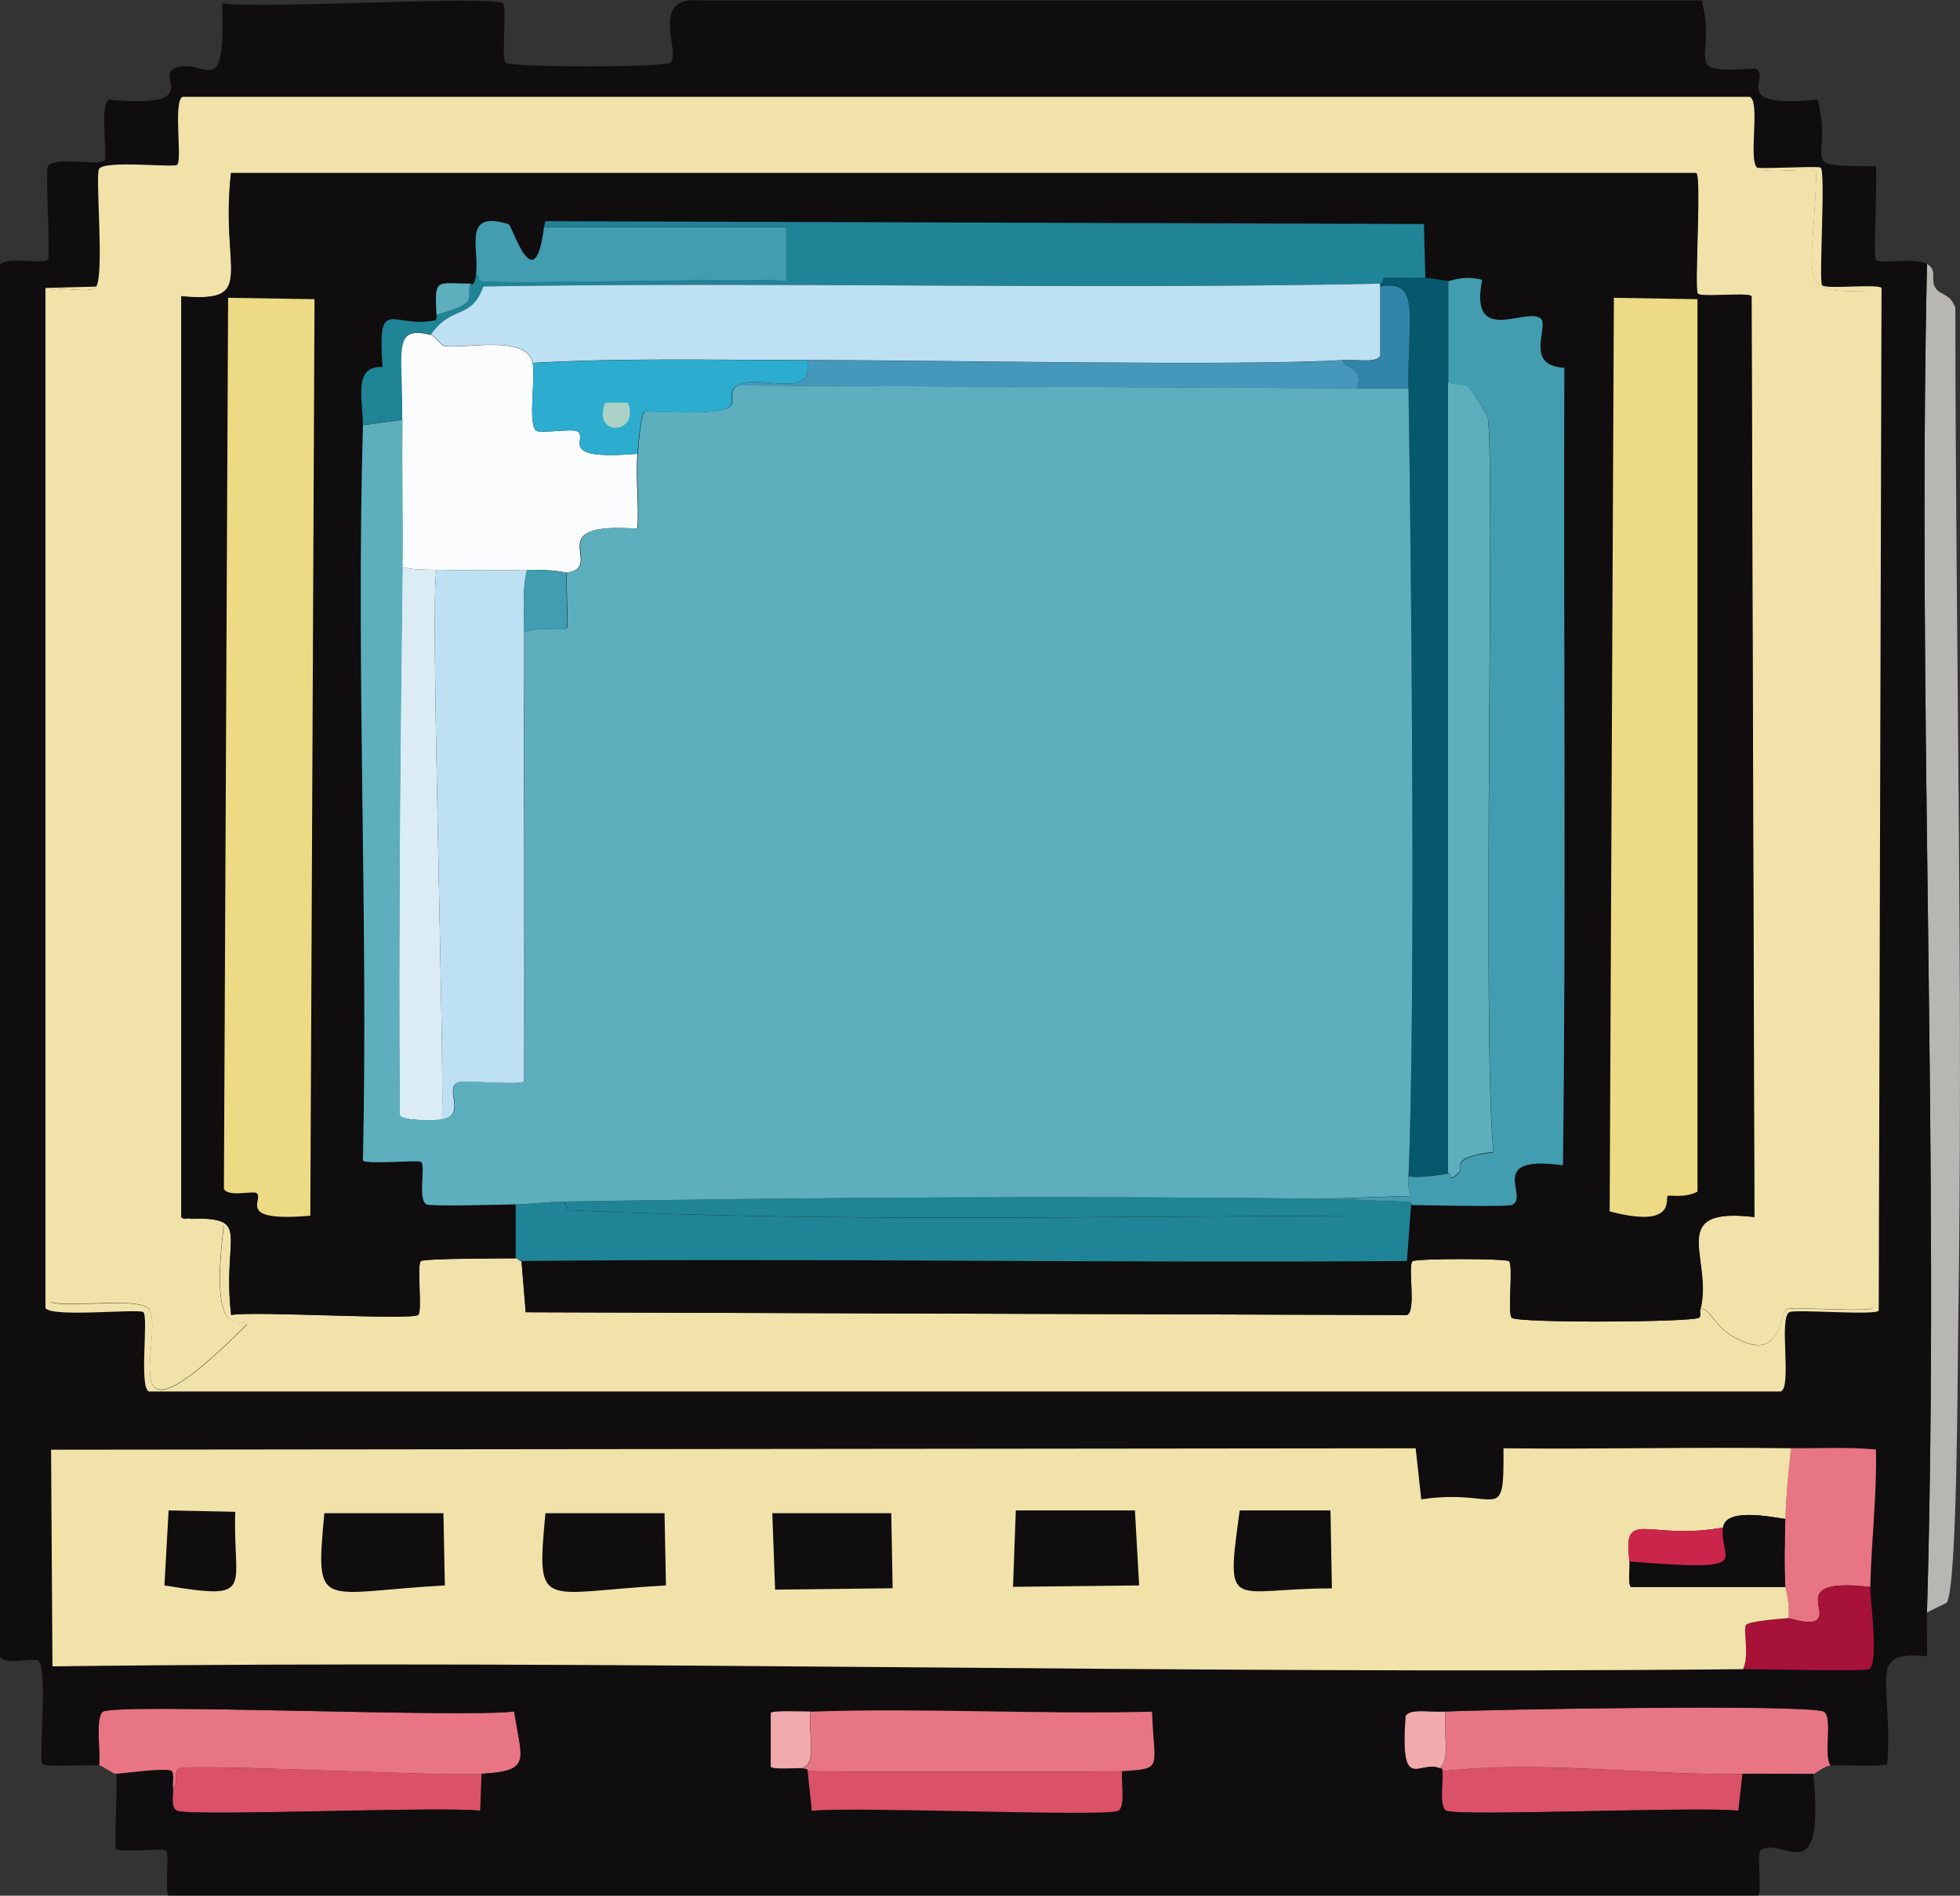 <?xml version="1.0" encoding="UTF-8"?><svg id="Layer_2" xmlns="http://www.w3.org/2000/svg" viewBox="0 0 125.88 121.78"><rect x="0" y="0" width="125.88" height="121.78" fill="#333333" stroke="none"/><defs><style>.cls-1{fill:#06596c;}.cls-1,.cls-2,.cls-3,.cls-4,.cls-5,.cls-6,.cls-7,.cls-8,.cls-9,.cls-10,.cls-11,.cls-12,.cls-13,.cls-14,.cls-15,.cls-16,.cls-17,.cls-18,.cls-19,.cls-20{stroke-width:0px;}.cls-2{fill:#ecda85;}.cls-3{fill:#db5168;}.cls-4{fill:#1f8496;}.cls-5{fill:#a71238;}.cls-6{fill:#b7b6b3;}.cls-7{fill:#f1e2aa;}.cls-8{fill:#e87583;}.cls-9{fill:#0f0d0e;}.cls-10{fill:#5dafbe;}.cls-11{fill:#fafcfd;}.cls-12{fill:#bde0f3;}.cls-13{fill:#3285aa;}.cls-14{fill:#4597bb;}.cls-15{fill:#dbecf4;}.cls-16{fill:#cc254c;}.cls-17{fill:#419daf;}.cls-18{fill:#2cacce;}.cls-19{fill:#acd1c7;}.cls-20{fill:#f1aaad;}</style></defs><g id="Layer_1-2"><path class="cls-6" d="M123.76,103.58c.83-28.83-.62-57.79,0-86.63.71.44.18.97.55,1.55.31.5.9.29,1.27,1.27.02,21.94.52,43.94.18,65.89-.04,2.38-.05,16.26-.73,17.29-.04.06-.81.38-1.27.64Z"/><path class="cls-8" d="M30.94,113.96c-2.75.16-18.46-.67-19.38-.36-.51.17-.04,1.05-.46,1.27-.05-.26.11-.95-.09-1.09-.33-.24-3.37.2-3.55.18-.24-.02-.85-.52-1.09-.55.12-.59-.28-3.21.27-3.46,1.21-.54,23.04.41,26.39,0,.47,3.14,1.17,3.81-2.09,4Z"/><path class="cls-3" d="M30.94,113.96l-.09,2.37c-2.55-.3-18.58.39-19.47,0-.46-.2-.21-1.07-.27-1.46.42-.22-.06-1.1.46-1.27.92-.3,16.63.52,19.38.36Z"/><path class="cls-8" d="M117.58,113.41c-.39.04-1.03.54-1.09.55-.23.02-3.23-.02-4.55,0-6.4.09-12.88-.89-19.29-.18.02-.22-.13-.16-.18-.18.7-.51.23-2.23.36-3.64,2.73-.14,23.19-.49,24.3,0,.63.28-.03,2.85.46,3.46Z"/><path class="cls-3" d="M111.93,113.96l-.27,2.37c-2.46-.29-17.89.38-18.75,0-.52-.23-.17-2.04-.27-2.55,6.42-.7,12.89.28,19.29.18Z"/><path class="cls-20" d="M92.82,109.95c-.13,1.41.34,3.13-.36,3.64-1.29-.55-2.56,1.73-2.18-3.37.35-.48,1.46-.22,2.55-.27Z"/><path class="cls-9" d="M123.76,16.95c-.62,28.84.83,57.8,0,86.63-.03.94.02,1.88,0,2.82-3.97-.39-2.17,1.49-2.55,6.92-.16.22-3.06.03-3.64.09-.49-.61.18-3.18-.46-3.46-1.11-.49-21.57-.14-24.3,0-1.09.06-2.2-.21-2.55.27-.37,5.1.89,2.82,2.18,3.37.05.02.2-.04.18.18.1.5-.25,2.32.27,2.55.86.38,16.29-.29,18.75,0l.27-2.37c1.32-.02,4.32.02,4.55,0,.75,7.83-1.98,3.93-3.37,4.91-.29.2.1,2.71-.18,2.91H10.83c-.29-.2.1-2.71-.18-2.91-.2-.14-2.99.18-3.19-.09-.14-.2.1-4.11,0-4.82.18.02,3.22-.42,3.55-.18.2.14.05.83.09,1.09.07.38-.19,1.25.27,1.46.89.39,16.93-.3,19.47,0l.09-2.37c3.26-.19,2.56-.87,2.09-4-3.35.41-25.18-.54-26.39,0-.55.24-.15,2.86-.27,3.46-.58-.06-3.48.13-3.64-.09-.24-.35.37-6.31-.27-6.64-.37-.2-2.19.32-2.46-.27V17.04c.27-.61,2.85-.03,3.09-.36.17-.25-.18-5.6,0-6.01.28-.62,3.39-.01,3.64-.36.2-.29-.34-3.64.27-3.91,6.16.58,3.05-1.5,4.19-2,1.96-.87,3.32,2.53,3.09-4.19,2.21.4,17.28-.52,18.02,0,.29.21-.11,3.61.18,3.82.43.31,10.13.31,10.56,0,.8-.57-1.48-4.35,2-4h64.25c1.1,3.87-1.63,4.72,3.46,4.37,1.12.49-1.9,2.58,4,2,1.07,4.18-1.63,4.27,3.73,4.28.13.83-.17,5.76,0,6.01.23.32,2.54-.19,3.28.27Z"/><path class="cls-7" d="M112.84,10.76c.49.49,3.6-.07,3.82.27-.2,7.35-1.53,7.84,3.64,7.64v65.34c-.22.31-5.16-.09-5.55.09-.5.24-.24,3.74-3.64,1.64-.99-.61-1.39-1.84-1.91-1.64.81-3.26-2.27-6.6,3.46-5.92q-.09-29.58-.18-59.15c-.21-.29-3.25.11-3.46-.18-.22-.32.25-7.49-.09-7.74H14.83c-.72,6.37,1.78,8.36-3.19,7.92v59.15c.08.19.47.04.55.09.86.61,1.01.23,2.18.46-1.02,8,1.31,5.72,1.46,6.37-8.86,8.85-5.38,1.18-6.19-.91-.37-.96-5.25-.15-6.37-.55V18.68c.53-.36,2.58.26,2.91-.27.53-.85-.07-7.06.18-7.55.31-.59,4.73-.08,5.01-.27.36-.26-.27-4.09.36-4.37h100.65c.69.31-.1,3.99.46,4.55Z"/><path class="cls-7" d="M6.19,18.41c-.33.53-2.38-.09-2.91.27v64.98c1.12.4,6-.42,6.37.55.81,2.09-2.68,9.76,6.19.91-.15-.65-2.47,1.63-1.46-6.37-1.17-.23-1.32.16-2.18-.46,4.05-.08,2.04.98,2.64,6.19,1.51-.27,11.52.35,12.01,0,.29-.21-.11-3.25.18-3.46.25-.18,5.29-.17,6.1-.18.17,0,.19.18.36.18l.27,3.28q28.3.09,56.6.18c.62-.28.02-3.21.36-3.46.25-.18,5.94-.18,6.19,0,.29.21-.11,3.43.18,3.64.49.35,11.48.28,12.01,0,.18-.09.05-.39.09-.55.52-.2.92,1.02,1.91,1.64,3.4,2.1,3.14-1.4,3.64-1.64.39-.18,5.33.22,5.55-.09V18.68c-5.17.2-3.84-.3-3.64-7.64-.23-.34-3.33.21-3.82-.27.64.09,3.93-.12,4.1,0,.34.24-.13,7.25.09,7.55.21.29,3.61-.11,3.82.18l-.18,65.7c-.22.32-5.3-.1-5.73.09-.71.32.17,4.78-.55,5.1H9.56c-.65-.29,0-4.84-.36-5.1-.32-.23-6,.37-6.28-.27V18.5l3.28-.09Z"/><path class="cls-8" d="M72.07,113.78c-1.01.06-18.54.06-20.2,0-.02,0,.13-.15-.36-.18,1-.28.39-2.05.55-3.64,7.29-.26,14.63.19,21.93,0,.12,3.68.77,3.65-1.91,3.82Z"/><path class="cls-3" d="M72.07,113.78c-.1.5.25,2.32-.27,2.55-.9.4-17.09-.3-19.66,0l-.27-2.55c1.66.06,19.19.06,20.2,0Z"/><path class="cls-20" d="M52.05,109.95c-.16,1.59.45,3.36-.55,3.64-.36-.02-1.87.1-2-.09v-3.46c.13-.18,2.15-.08,2.55-.09Z"/><path class="cls-8" d="M120.12,101.95c-5.32-.61-2.43,1.69-3.55,2.18-.5.22-1.64-.19-1.73-.18.13-1.03-.16-1.7-.18-2-.08-1.32-.04-3.02,0-4.37.05-1.49.21-3.07.36-4.55,1.82.03,3.65-.09,5.46.09.07,2.94-.3,5.89-.36,8.83Z"/><path class="cls-5" d="M120.12,101.95c-.02.81.58,4.98-.09,5.28-.37.16-6.95-.01-8.1,0,.44-.83.02-2.44.18-2.82.12-.26,2.31-.42,2.73-.46.09,0,1.23.4,1.73.18,1.12-.5-1.77-2.8,3.55-2.18Z"/><path class="cls-7" d="M115.03,93.03c-.16,1.49-.32,3.06-.36,4.55-1.09-.16-3.84-.71-4,.55-4.9.88-6.47-1.34-6.01,2.18.04.33-.11,1.49.09,1.64h9.92c.02.3.31.98.18,2-.42.04-2.61.19-2.73.46-.17.38.25,1.99-.18,2.82-36.17.36-72.39-.64-108.57-.18l-.09-13.92q43.82-.05,87.64-.09l.36,3.28c5.01-.76,5.32,1.84,5.28-3.28,6.16.07,12.32-.09,18.47,0Z"/><path class="cls-9" d="M65.25,97.03h7.64l.27,4.82-8.1.09.18-4.91Z"/><path class="cls-9" d="M49.6,97.21h7.64l.09,4.82-7.55.09-.18-4.91Z"/><path class="cls-9" d="M20.84,97.21h7.64l.09,4.64c-8.06.44-8.34,1.76-7.74-4.64Z"/><path class="cls-9" d="M35.04,97.21h7.64l.09,4.64c-8.06.44-8.34,1.76-7.74-4.64Z"/><path class="cls-9" d="M79.63,97.03h5.82l.09,5.01c-6.53,0-6.85,1.68-5.92-5.01Z"/><path class="cls-9" d="M10.83,97.03l4.28.09c-.17,5.03,1.38,5.7-4.55,4.73l.27-4.82Z"/><path class="cls-9" d="M114.66,97.58c-.04,1.34-.08,3.05,0,4.37h-9.92c-.2-.14-.05-1.31-.09-1.64,8.28.68,5.73-.05,6.01-2.18.16-1.25,2.91-.71,4-.55Z"/><path class="cls-16" d="M104.65,100.31c-.46-3.52,1.1-1.31,6.01-2.18-.28,2.13,2.28,2.86-6.01,2.18Z"/><path class="cls-9" d="M109.2,84.11c-.04.16.09.45-.09.55-.53.28-11.52.35-12.01,0-.29-.21.11-3.43-.18-3.64-.25-.18-5.94-.18-6.19,0-.35.24.26,3.18-.36,3.46q-28.3-.09-56.6-.18l-.27-3.28c18.96-.19,37.92.14,56.88,0l.27-3.64c.86.02,6.17.13,6.46,0,1.16-.51-1.75-3.24,3.28-2.55.21-16.93.03-34.18.09-51.23-2.68-.16-.89-2.72-1.55-3.19-.97-.69-4.57,1.79-3.73-2.46-1.22-.33-2.07.09-2.18.09-.43,0-.95-.19-1.46-.18l-.09-3.46q-28.21-.09-56.42-.18l-.09.36c-.6,4.81-2.03-.11-2.28-.18-3.02-.94-1.86,1.56-2.09,3.28-.12.89-.34.47-.36.55-2.26-.02-2.29-.37-2.18,2-.02,0,.06.33-.09.36-2.76.57-3.72-1.71-3.37,3-1.96-.12-1.23,2.2-1.27,3.73-.45,15.72.34,31.51,0,47.23.2.28,3.53-.05,3.73.09.33.23-.24,2.46.36,2.73.35.15,4.91.01,5.73,0v3.46c-.81,0-5.85,0-6.1.18-.29.21.11,3.25-.18,3.46-.49.35-10.5-.27-12.01,0-.6-5.21,1.41-6.27-2.64-6.19-.07-.05-.47.1-.55-.09V19.04c4.96.44,2.47-1.55,3.19-7.92h94.1c.34.24-.13,7.42.09,7.74.21.29,3.25-.11,3.46.18q.09,29.58.18,59.15c-5.73-.68-2.64,2.66-3.46,5.92Z"/><path class="cls-2" d="M14.65,19.13l5.55.09q-.14,29.44-.27,58.88c-4.91.42-2.91-1.07-3.46-1.46-.22-.15-1.85.28-2.09-.27l.27-57.24Z"/><path class="cls-2" d="M103.65,19.13l5.37.09v57.33c-.79.43-1.81.21-1.91.27-.19.13.61,2.15-3.73,1l.27-58.7Z"/><path class="cls-17" d="M90.64,77.38s.12-.17-.36-.18c-1.76-.04-3.51-.16-5.28-.18l5.55-.18c-.09-.43-.11-.84-.09-1.27.89.1,1.68-.06,2.55-.18.28-.04-.02.7.73-.09.28-.29-.69-.94,2.18-1.27-.73-7.12.1-44.83-.36-47.14-.02-.12-1-1.85-1.37-2.09-.05-.03-1.01-.07-1.18-.18v-6.55c.11,0,.96-.42,2.18-.09-.84,4.25,2.76,1.77,3.73,2.46.66.47-1.13,3.03,1.55,3.19-.06,17.05.12,34.31-.09,51.23-5.03-.69-2.11,2.03-3.28,2.55-.3.13-5.6.02-6.46,0Z"/><path class="cls-4" d="M91.55,17.86c-.9.02-1.77-.02-2.64,0-.14,0,0,.36-.27.36-19.18.4-38.42-.13-57.6.18-.79,2.21-1.96,1.11-3.37,3.09-2.52-.62-1.75,1.07-1.82,5.46l-2.55.36c.04-1.53-.68-3.85,1.27-3.73-.35-4.72.6-2.44,3.37-3,.15-.03.07-.36.09-.36,2.86-.77,1.9-1.06,2.18-2,.02-.07.24.34.36-.55.27-.02.12.32.27.36.95.28,16.43-.21,19.66,0v-3.46h-15.56l.09-.36q28.21.09,56.42.18l.09,3.46Z"/><path class="cls-1" d="M91.55,17.86c.51-.01,1.03.17,1.46.18v57.33c-.87.12-1.66.29-2.55.18.46-10.78.19-38.51,0-50.6-.07-4.7.8-7.06-1.82-6.55v-.18c.28,0,.13-.36.27-.36.87-.02,1.74.02,2.64,0Z"/><path class="cls-17" d="M34.94,14.58h15.56v3.46c-3.22-.21-18.71.28-19.66,0-.15-.04,0-.39-.27-.36.24-1.71-.92-4.22,2.09-3.28.25.08,1.68,4.99,2.28.18Z"/><path class="cls-10" d="M30.21,18.22c-.29.94.68,1.23-2.18,2-.11-2.37-.08-2.02,2.18-2Z"/><path class="cls-4" d="M36.22,77.19l.27.55c17.79.83,35.68.35,53.51.36l.27-.91c.48.01.34.18.36.18l-.27,3.64c-18.96.14-37.92-.19-56.88,0-.17,0-.19-.18-.36-.18v-3.46c1-.02,2.06-.16,3.09-.18Z"/><path class="cls-4" d="M85,77.01c1.77.02,3.52.14,5.28.18l-.27.91c-17.83-.02-35.72.46-53.51-.36l-.27-.55c16.24-.27,32.53-.37,48.78-.18Z"/><path class="cls-12" d="M28.39,36.61c1.81.04,3.65.03,5.46,0-.33,1.26-.18,2.7-.18,4-.03,9.62.02,19.23,0,28.85-.22.31-3.88-.09-4.28.09-.88.39.61,2.07-1,2.37.15-4.79-.77-33.5-.36-35.22.03-.14.24-.09.36-.09Z"/><path class="cls-11" d="M27.66,21.5c.16.04.76.72.82.73,1.51.19,5.33-.75,5.73,1.09.21.94-.35,4.09.27,4.37.33.14,2.22-.14,2.55,0,.91.4-1.53,1.91,3.91,1.46-.13,1.57.1,3.24,0,4.82-6.4-.48-1.98,2.45-4.55,2.82-.13.02-.53-.22-2.55-.18-1.81.03-3.65.04-5.46,0-.85-.02-1.71.03-2.55-.18.04-3.15-.05-6.31,0-9.46.07-4.39-.7-6.08,1.82-5.46Z"/><path class="cls-15" d="M28.39,36.61c-.12,0-.33-.04-.36.09-.41,1.71.51,30.43.36,35.22-.39.07-2.56.11-2.73-.27-.08-11.74.03-23.48.18-35.22.84.21,1.7.17,2.55.18Z"/><path class="cls-14" d="M86.27,23.14c0,.58,1.32.25.91,1.82q-19.93-.09-39.86-.18c1.22-.86,5.04,1.07,4.55-1.64,8.96,0,27.29.41,34.4,0Z"/><path class="cls-13" d="M90.46,24.96h-3.28c.41-1.57-.92-1.24-.91-1.82,1.01-.06,2.02.21,2.37-.27v-4.46c2.62-.5,1.75,1.85,1.82,6.55Z"/><path class="cls-10" d="M87.18,24.96h3.28c.19,12.09.46,39.82,0,50.6-.02.43,0,.85.09,1.27l-5.55.18c-16.24-.19-32.53-.09-48.78.18-1.03.02-2.09.16-3.09.18-.82.01-5.38.15-5.73,0-.6-.27-.04-2.5-.36-2.73-.2-.14-3.53.19-3.73-.09.34-15.72-.45-31.51,0-47.23l2.55-.36c-.05,3.15.04,6.31,0,9.46-.15,11.74-.26,23.48-.18,35.22.17.39,2.34.34,2.73.27,1.61-.3.12-1.98,1-2.37.4-.18,4.06.21,4.28-.09.02-9.62-.03-19.23,0-28.85.99-.39,2.54,0,2.73-.27.1-.15-.08-2.88,0-3.55,2.57-.37-1.85-3.3,4.55-2.82.1-1.58-.13-3.26,0-4.82.03-.41.19-2.61.46-2.73,8.02.39,4.67-.76,5.92-1.64q19.93.09,39.86.18Z"/><path class="cls-17" d="M36.4,36.79c-.08.67.1,3.4,0,3.55-.19.26-1.74-.12-2.73.27,0-1.3-.15-2.75.18-4,2.02-.03,2.42.2,2.55.18Z"/><path class="cls-10" d="M93,75.37V24.59c.17.11,1.13.15,1.18.18.37.24,1.34,1.97,1.37,2.09.46,2.31-.37,40.02.36,47.14-2.87.34-1.91.98-2.18,1.27-.75.79-.45.05-.73.09Z"/><path class="cls-12" d="M88.64,18.22v4.64c-.34.48-1.36.21-2.37.27-7.11.41-25.44,0-34.4,0-5.88,0-11.78-.15-17.65.18-.41-1.84-4.22-.9-5.73-1.09-.05,0-.66-.69-.82-.73,1.41-1.98,2.57-.88,3.37-3.09,19.19-.31,38.42.22,57.6-.18Z"/><path class="cls-18" d="M51.87,23.14c.49,2.71-3.33.78-4.55,1.64-1.25.87,2.11,2.03-5.92,1.64-.26.12-.42,2.32-.46,2.73-5.44.45-3.01-1.06-3.91-1.46-.33-.14-2.22.14-2.55,0-.62-.27-.07-3.43-.27-4.37,5.88-.33,11.77-.18,17.65-.18Z"/><path class="cls-19" d="M38.86,25.87h1.46c.83,2.04-2.33,2.26-1.46,0Z"/></g></svg>